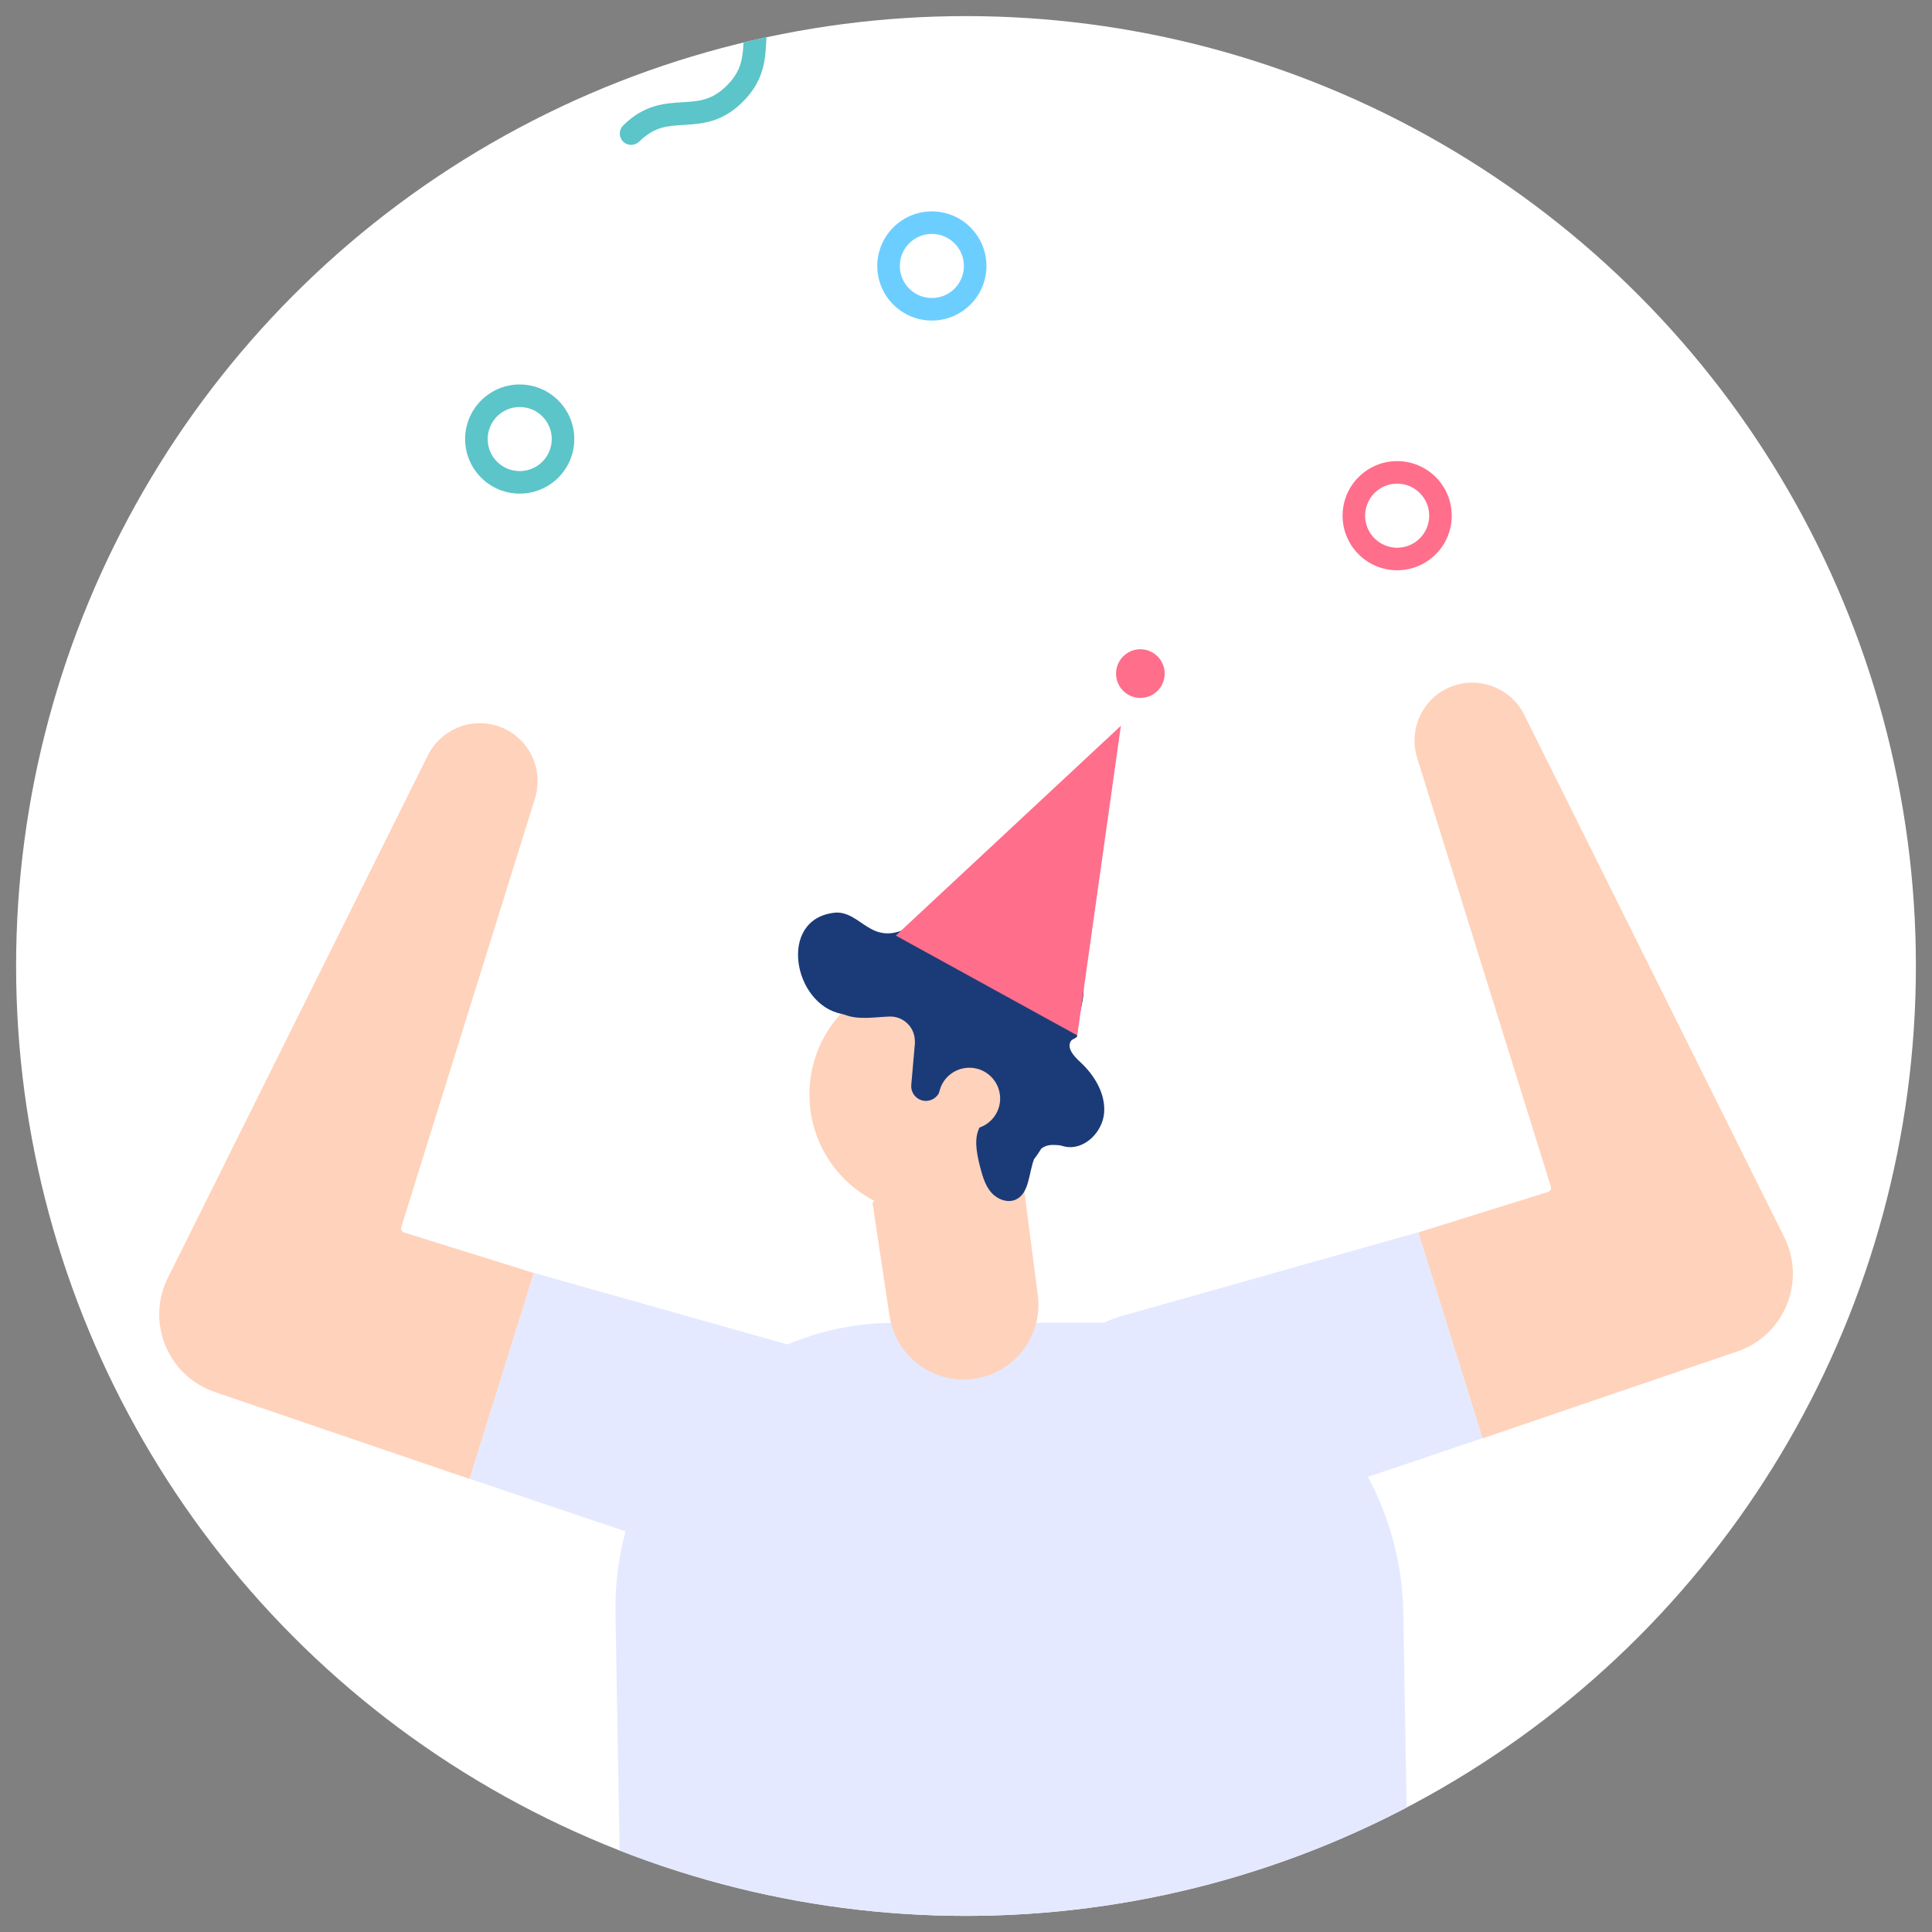 <?xml version="1.0" encoding="utf-8"?>
<!-- Generator: Adobe Illustrator 24.0.1, SVG Export Plug-In . SVG Version: 6.00 Build 0)  -->
<svg version="1.1" xmlns="http://www.w3.org/2000/svg" xmlns:xlink="http://www.w3.org/1999/xlink" x="0px" y="0px"
	 viewBox="0 0 120 120" style="enable-background:new 0 0 120 120;" xml:space="preserve">
<rect x="0" y="0" width="120" height="120" fill="#808080" stroke="none"/>
<style type="text/css">
	.st0{fill:#FFFFFF;}
	.st1{clip-path:url(#SVGID_2_);}
	.st2{fill:#FF6E8B;}
	.st3{fill:#6CCEFF;}
	.st4{fill:#5BC5C9;}
	.st5{fill:#E4E9FF;}
	.st6{fill:#FFD2BB;}
	.st7{fill:#2062A9;}
	.st8{fill:#1B3B78;}
	.st9{fill:#6F2677;}
</style>
<g id="圖層_1">
	<g id="侹禖鼨懧鎀_12">
	</g>
	<circle class="st0" cx="60" cy="60" r="59"/>
</g>
<g id="top">
	<g>
		<defs>
			<circle id="SVGID_1_" cx="60" cy="60" r="59"/>
		</defs>
		<clipPath id="SVGID_2_">
			<use xlink:href="#SVGID_1_"  style="overflow:visible;"/>
		</clipPath>
		<g class="st1">
			<g>
				<path class="st2" d="M41.75-5.87c-1.87,0-3.39-1.52-3.39-3.39s1.52-3.39,3.39-3.39c1.87,0,3.39,1.52,3.39,3.39
					S43.62-5.87,41.75-5.87z M41.75-11.25c-1.1,0-1.99,0.89-1.99,1.99s0.89,1.99,1.99,1.99c1.1,0,1.99-0.89,1.99-1.99
					S42.85-11.25,41.75-11.25z"/>
			</g>
			<g>
				<path class="st3" d="M57.88,19.91c-1.87,0-3.39-1.52-3.39-3.39c0-1.87,1.52-3.39,3.39-3.39c1.87,0,3.39,1.52,3.39,3.39
					C61.27,18.39,59.75,19.91,57.88,19.91z M57.88,14.53c-1.1,0-1.99,0.89-1.99,1.99s0.89,1.99,1.99,1.99c1.1,0,1.99-0.89,1.99-1.99
					S58.98,14.53,57.88,14.53z"/>
			</g>
			<g>
				<path class="st2" d="M86.78,35.42c-1.87,0-3.39-1.52-3.39-3.39s1.52-3.39,3.39-3.39c1.87,0,3.39,1.52,3.39,3.39
					S88.65,35.42,86.78,35.42z M86.78,30.04c-1.1,0-1.99,0.89-1.99,1.99c0,1.1,0.89,1.99,1.99,1.99c1.1,0,1.99-0.89,1.99-1.99
					C88.77,30.93,87.88,30.04,86.78,30.04z"/>
			</g>
			<g>
				<path class="st4" d="M32.28,30.66c-1.87,0-3.39-1.52-3.39-3.39c0-1.87,1.52-3.39,3.39-3.39c1.87,0,3.39,1.52,3.39,3.39
					C35.67,29.14,34.15,30.66,32.28,30.66z M32.28,25.28c-1.1,0-1.99,0.89-1.99,1.99s0.89,1.99,1.99,1.99c1.1,0,1.99-0.89,1.99-1.99
					S33.38,25.28,32.28,25.28z"/>
			</g>
			<g>
				<path class="st3" d="M102.95,17.16c-1.87,0-3.39-1.52-3.39-3.39c0-1.87,1.52-3.39,3.39-3.39c1.87,0,3.39,1.52,3.39,3.39
					C106.35,15.64,104.82,17.16,102.95,17.16z M102.95,11.78c-1.1,0-1.99,0.89-1.99,1.99s0.89,1.99,1.99,1.99s1.99-0.89,1.99-1.99
					S104.05,11.78,102.95,11.78z"/>
			</g>
			<g>
				<path class="st4" d="M39.2,9c-0.18,0-0.36-0.07-0.5-0.21c-0.27-0.27-0.27-0.72,0-0.99c1.3-1.3,2.57-1.38,3.68-1.45
					c1.03-0.06,1.84-0.11,2.77-1.04c0.93-0.93,0.98-1.74,1.04-2.77c0.07-1.11,0.14-2.37,1.45-3.68c1.3-1.3,2.56-1.38,3.68-1.44
					c1.03-0.06,1.84-0.11,2.77-1.04c0.93-0.93,0.98-1.74,1.04-2.77c0.07-1.11,0.14-2.37,1.45-3.68c1.3-1.3,2.56-1.38,3.68-1.44
					c1.03-0.06,1.84-0.11,2.77-1.04c0.27-0.27,0.72-0.27,0.99,0c0.27,0.27,0.27,0.72,0,0.99c-1.3,1.3-2.56,1.38-3.68,1.44
					c-1.03,0.06-1.84,0.11-2.77,1.04c-0.93,0.93-0.98,1.74-1.04,2.77c-0.07,1.11-0.14,2.37-1.45,3.68c-1.3,1.3-2.56,1.38-3.68,1.44
					c-1.03,0.06-1.84,0.11-2.77,1.04c-0.93,0.93-0.98,1.74-1.04,2.77C47.53,3.74,47.45,5,46.15,6.31c-1.3,1.31-2.57,1.38-3.68,1.45
					c-1.03,0.06-1.84,0.11-2.77,1.04C39.56,8.93,39.38,9,39.2,9z"/>
			</g>
			<g>
				<path class="st2" d="M81.78,3.64c-0.18,0-0.36-0.07-0.5-0.21c-0.27-0.27-0.27-0.72,0-0.99c1.06-1.06,2.25-0.95,3.2-0.86
					c0.95,0.08,1.52,0.11,2.08-0.46c0.57-0.57,0.54-1.13,0.46-2.08c-0.09-0.95-0.2-2.14,0.86-3.2c1.06-1.06,2.25-0.95,3.2-0.86
					c0.95,0.09,1.52,0.11,2.08-0.46c0.56-0.56,0.54-1.13,0.45-2.08c-0.09-0.95-0.2-2.14,0.86-3.2c1.06-1.06,2.24-0.95,3.2-0.86
					c0.95,0.09,1.51,0.11,2.08-0.45c0.27-0.27,0.72-0.27,0.99,0c0.27,0.27,0.27,0.72,0,0.99c-1.06,1.06-2.24,0.95-3.2,0.86
					c-0.95-0.09-1.52-0.11-2.08,0.45c-0.56,0.56-0.54,1.13-0.45,2.08c0.09,0.95,0.2,2.14-0.86,3.2c-1.06,1.06-2.24,0.95-3.2,0.86
					c-0.95-0.09-1.52-0.11-2.08,0.46c-0.57,0.57-0.54,1.13-0.46,2.08c0.09,0.96,0.2,2.14-0.86,3.2c-1.06,1.06-2.25,0.95-3.2,0.86
					c-0.95-0.09-1.52-0.11-2.08,0.46C82.14,3.57,81.96,3.64,81.78,3.64z"/>
			</g>
			<g>
				<g>
					<g>
						<path class="st5" d="M69.19,82.16H55.61c-9.76,0-17.54,8.07-17.38,18.02l0.71,41.17l48.93,0l-0.71-41.17
							C87,90.23,78.95,82.16,69.19,82.16z"/>
					</g>
					<g>
						<g>
							<g>
								<g>
									<g>
										<g>
											<g>
												<g>
													<g>
														<path class="st6" d="M32.98,46.85c0.43,0.81,0.54,1.79,0.25,2.74l-8.31,26.64c-0.04,0.13,0.03,0.28,0.17,0.32
															l8.07,2.52l-3.99,12.79l-15.83-5.4c-2.92-1-4.29-4.34-2.91-7.1l16.15-32.45c0.79-1.58,2.61-2.35,4.29-1.83
															C31.82,45.38,32.56,46.03,32.98,46.85z"/>
													</g>
												</g>
											</g>
										</g>
									</g>
								</g>
							</g>
							<g>
								<g>
									<g>
										<g>
											<g>
												<g>
													<g>
														<path class="st5" d="M51.72,84.3c3.79,1.18,5.78,5.34,4.32,9.03c-1.31,3.33-12.47,3.28-15.88,2.22l-0.17-0.05
															l-10.82-3.65l3.99-12.79L51.72,84.3z"/>
													</g>
												</g>
											</g>
										</g>
									</g>
								</g>
							</g>
						</g>
					</g>
					<g>
						<g>
							<g>
								<g>
									<g>
										<g>
											<g>
												<g>
													<g>
														<path class="st6" d="M88.27,44.33c-0.43,0.81-0.54,1.79-0.25,2.74l8.31,26.64c0.04,0.13-0.03,0.28-0.17,0.32
															l-8.07,2.52l3.99,12.79l15.83-5.4c2.92-1,4.29-4.34,2.91-7.1L94.67,44.39c-0.79-1.58-2.61-2.35-4.29-1.83
															C89.43,42.86,88.69,43.51,88.27,44.33z"/>
													</g>
												</g>
											</g>
										</g>
									</g>
								</g>
							</g>
							<g>
								<g>
									<g>
										<g>
											<g>
												<g>
													<g>
														<path class="st5" d="M69.53,81.78c-3.79,1.18-5.78,5.34-4.32,9.03c1.31,3.33,12.47,3.28,15.88,2.22l0.17-0.05
															l10.82-3.65l-3.99-12.79L69.53,81.78z"/>
													</g>
												</g>
											</g>
										</g>
									</g>
								</g>
							</g>
						</g>
					</g>
					<g>
						<g>
							<g>
								<g>
									<path class="st7" d="M31.11,216.03c0.17,0.81,0.91,1.35,1.69,1.35h11.18l0.16-5.82v-0.24l0.87-32.59
										c0.05-2,12.18-29.22,12.18-29.22h7.47l-0.38,24.83c0.29,1.66,0.66,3.32,1.1,4.95l14.24,32.03l0.01,0.02l0.04,0.17
										l-0.09,0.04l-5.88,3.07c-0.47,0.25-0.77,0.76-0.77,1.31c0,0.4,0.15,0.77,0.4,1.02c0.25,0.26,0.59,0.42,0.97,0.42h12.03
										l-0.38-5.82l-0.01-0.22v-0.02l-8.05-38.43c-0.26-4,9.09-27.57,9.7-31.54l0,0l-49.14,0.24c0,0-5.44,34.97-4.91,37.74
										l4.71,31.99v0.02l0.02,0.24l-0.06-0.02l-6.11,2.47C31.38,214.31,30.93,215.15,31.11,216.03z"/>
								</g>
							</g>
						</g>
						<g>
							<path class="st2" d="M72.96,215.93c0,0.4,0.15,0.77,0.4,1.02c0.25,0.26,0.59,0.42,0.97,0.42h12.03l-0.38-5.82l-0.01-0.22
								v-0.02h-6.33l0.01,0.02l0.04,0.17l-0.09,0.04l-5.88,3.07C73.25,214.87,72.96,215.38,72.96,215.93z"/>
						</g>
						<g>
							<path class="st2" d="M31.11,216.03c0.17,0.81,0.91,1.35,1.69,1.35h11.18l0.16-5.82v-0.24h-5.87v0.02l0.02,0.24l-0.06-0.02
								l-6.11,2.47C31.38,214.31,30.93,215.15,31.11,216.03z"/>
						</g>
					</g>
					<g>
						<g>
							<path class="st6" d="M62.78,67.51l1.68,12.93c0.37,2.86-1.93,5.37-4.82,5.24l0,0c-2.22-0.1-4.06-1.75-4.39-3.95l-1.06-7.03
								L62.78,67.51z"/>
						</g>
					</g>
					<g>
						<g>
							<g>
								<g>
									<g>
										<path class="st6" d="M50.28,68.25c0.15,4.11,3.6,7.31,7.72,7.16c1.63-0.06,3.13-0.65,4.32-1.58
											c0.31-0.25,0.61-0.52,0.88-0.83c1.28-1.38,2.03-3.27,1.96-5.3c-0.11-2.98-1.95-5.49-4.53-6.58
											c-0.42-0.18-0.86-0.32-1.31-0.42L59.3,60.7c-0.6-0.12-1.22-0.18-1.85-0.16c-0.16,0.01-0.32,0.02-0.47,0.04
											c-1.31,0.13-2.52,0.6-3.54,1.31C51.45,63.29,50.19,65.63,50.28,68.25z"/>
									</g>
								</g>
							</g>
						</g>
						<g>
							<g>
								<path class="st8" d="M51.84,56.69c1.13-0.12,1.85,1.06,2.93,1.25c1.48,0.26,2.5-1.14,3.88-1.39
									c1.09-0.2,2.48,0.52,2.37,1.62c-0.02,0.16-0.06,0.32-0.03,0.48c0.1,0.48,0.77,0.51,1.27,0.45c1.58-0.19,3.32-0.02,4.51,1.05
									c1.18,1.06,0.04,2.82,0.14,4.16c0.01,0.18-0.31,0.2-0.4,0.36c-0.26,0.43,0.19,0.93,0.56,1.27c0.89,0.82,1.6,1.96,1.51,3.17
									c-0.09,1.21-1.24,2.35-2.42,2.11c-0.1-0.02-0.21-0.05-0.31-0.08c-0.32-0.03-0.64-0.06-0.93,0.06
									c-0.1,0.04-0.18,0.09-0.25,0.15c-0.13,0.22-0.28,0.44-0.44,0.64c-0.34,0.88-0.29,2.13-1.14,2.52
									c-0.54,0.24-1.2-0.04-1.57-0.5c-0.37-0.46-0.52-1.06-0.67-1.63c-0.2-0.83-0.39-1.77,0.07-2.49
									c0.03-0.05,0.07-0.09,0.11-0.14l-2.39-2.59l-0.23,0.52c0,0-0.01,0.05-0.02,0.05l-0.04,0.1c-0.15,0.34-0.48,0.55-0.85,0.55
									c-0.53-0.01-0.94-0.46-0.9-0.99l0.23-2.63l-0.01-0.16c-0.03-0.83-0.74-1.49-1.57-1.46c-0.92,0.03-2,0.24-2.87-0.15
									c-0.07-0.03-0.08-0.03-0.07-0.01C49.27,62.44,48.27,57.07,51.84,56.69z"/>
							</g>
							<g>
								<path class="st9" d="M52.3,62.97c0.02,0,0.04,0.01,0.07,0.01C52.51,63.1,52.33,63,52.3,62.97z"/>
							</g>
						</g>
						<g>
							<g>
								<g>
									<g>
										<path class="st6" d="M58.3,68.3c0.04,1.05,0.92,1.88,1.98,1.84c1.05-0.04,1.88-0.92,1.84-1.98
											c-0.04-1.05-0.92-1.88-1.98-1.84C59.08,66.36,58.26,67.24,58.3,68.3z"/>
									</g>
								</g>
							</g>
						</g>
					</g>
					<g id="XMLID_8_">
						<polygon class="st2" points="66.91,64.31 69.62,45.08 55.64,58.11 						"/>
						<path class="st2" d="M69.95,40.61c-0.68,0.49-0.83,1.43-0.35,2.11c0.49,0.68,1.43,0.83,2.11,0.35
							c0.68-0.49,0.83-1.43,0.35-2.11C71.57,40.28,70.63,40.12,69.95,40.61z"/>
					</g>
				</g>
			</g>
		</g>
	</g>
</g>
</svg>
